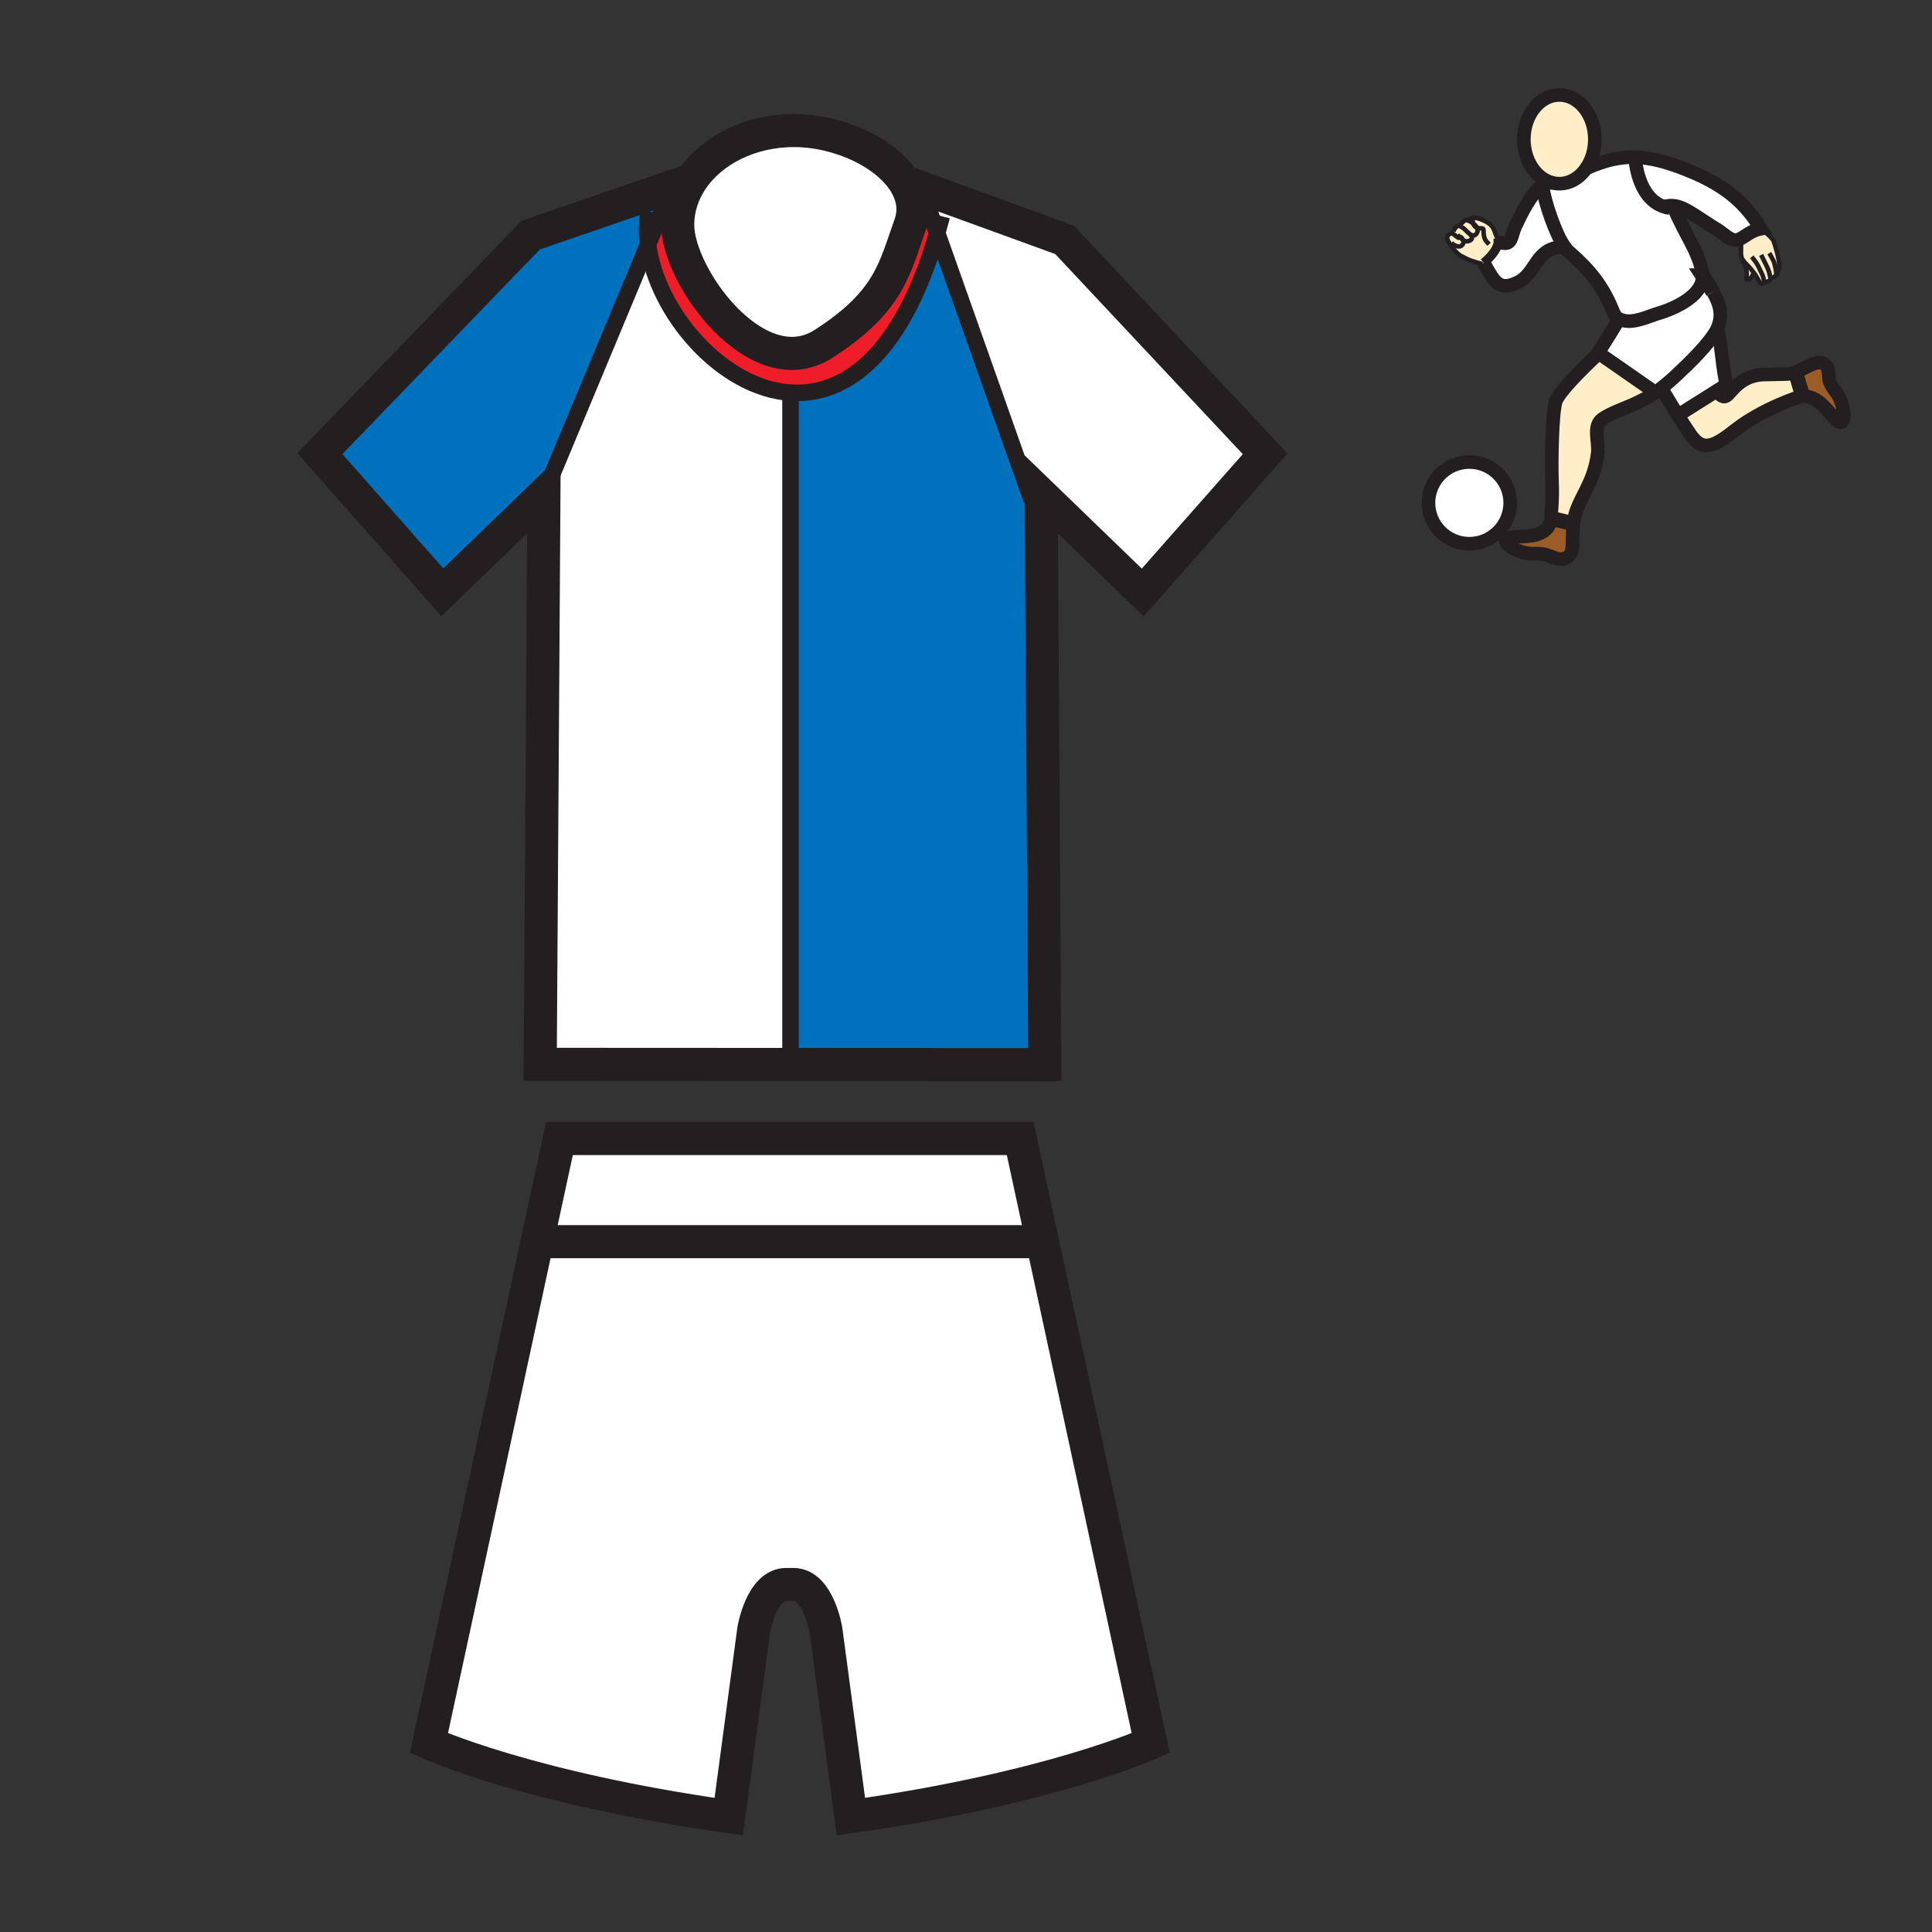 <?xml version="1.0" encoding="iso-8859-1"?>
<!-- Generator: Adobe Illustrator 12.0.1, SVG Export Plug-In . SVG Version: 6.00 Build 51448)  -->
<!DOCTYPE svg PUBLIC "-//W3C//DTD SVG 1.1//EN" "http://www.w3.org/Graphics/SVG/1.1/DTD/svg11.dtd">
<svg  version="1.1" id="Layer_1" xmlns="http://www.w3.org/2000/svg" xmlns:xlink="http://www.w3.org/1999/xlink" width="850.394" height="850.394"
	 viewBox="0 0 850.394 850.394" style="overflow:visible;enable-background:new 0 0 850.394 850.394;" xml:space="preserve">
<rect x="0" y="0" width="850.394" height="850.394" fill="#333333" stroke="none"/>
<g id="XMLID_5_">
	<g>
		<path style="fill:#FFFFFF;" d="M458.82,546.402l47.684,220.812c0,0-43.556,19.926-131.975,32.385l-11.003-82.242
			c0,0-3.297-19.927-14.29-19.927h-3.172c-10.993,0-14.29,19.927-14.29,19.927l-11.003,82.242
			c-88.431-12.459-131.964-32.385-131.964-32.385l47.798-221.362l3.203,0.687h218.398L458.82,546.402z"/>
		<polygon style="fill:#FFFFFF;" points="412.509,102.576 406.207,84.782 406.81,83.107 468.606,105.582 556.87,199.753 
			502.988,260.8 458.269,217.578 458.279,219.949 454.046,219.98 		"/>
		<path style="fill:#0071BC;" d="M347.967,468.538v-295.7c23.836,1.549,48.942-16.203,64.542-70.262l41.537,117.404l4.233-0.031
			l1.611,248.642L347.967,468.538z"/>
		<polygon style="fill:#FFFFFF;" points="449.044,501.152 458.82,546.402 458.206,546.538 239.808,546.538 236.605,545.852 
			246.256,501.152 		"/>
		<path style="fill:#ED1E29;" d="M347.967,172.838c-30.534-1.986-58.978-35.63-62.722-65.249l8.643-20.727l-1.269-3.671v-0.01
			l11.918-4.098c-3.983,5.907-6.24,12.688-6.24,19.895c0,22.942,35.172,71.042,64.229,52.364c29.12-18.72,31.2-33.28,38.084-52.364
			c2.247-6.219,1.29-12.313-1.893-17.825l1.248-0.531l6.843,2.486l-0.604,1.674l6.303,17.794
			C396.909,156.635,371.804,174.387,347.967,172.838z"/>
		<path style="fill:#FFFFFF;" d="M237.78,468.486l1.633-250.991l45.832-109.906c3.744,29.619,32.188,63.263,62.722,65.249v295.7
			L237.78,468.486z"/>
		<path style="fill:#FFFFFF;" d="M304.537,79.083c8.684-12.875,25.532-21.622,44.907-21.622c20.103,0,41.444,10.099,49.275,23.691
			c3.183,5.512,4.139,11.606,1.893,17.825c-6.884,19.084-8.964,33.644-38.084,52.364c-29.057,18.678-64.229-29.421-64.229-52.364
			C298.297,91.771,300.554,84.99,304.537,79.083z"/>
		<polygon style="fill:#0071BC;" points="239.413,217.495 194.683,260.707 140.801,199.649 233.568,103.501 292.619,83.19 
			293.888,86.862 285.245,107.589 		"/>
	</g>
	<g>
		<path style="fill:none;stroke:#231F20;stroke-width:14.56;" d="M398.719,81.152c3.183,5.512,4.139,11.606,1.893,17.825
			c-6.884,19.084-8.964,33.644-38.084,52.364c-29.057,18.678-64.229-29.421-64.229-52.364c0-7.207,2.257-13.988,6.24-19.895
			c8.684-12.875,25.532-21.622,44.907-21.622C369.547,57.461,390.888,67.56,398.719,81.152z"/>
		<polyline style="fill:none;stroke:#231F20;stroke-width:14.56;" points="399.967,80.622 406.81,83.107 468.606,105.582 
			556.87,199.753 502.988,260.8 458.269,217.578 458.279,219.949 459.891,468.591 347.967,468.538 237.78,468.486 239.413,217.495 
			194.683,260.707 140.801,199.649 233.568,103.501 292.619,83.19 292.619,83.18 304.537,79.083 304.547,79.083 		"/>
		<path style="fill:none;stroke:#231F20;stroke-width:14.56;" d="M236.605,545.852l9.651-44.699h202.788l9.776,45.25
			l47.684,220.812c0,0-43.556,19.926-131.975,32.385l-11.003-82.242c0,0-3.297-19.927-14.29-19.927h-3.172
			c-10.993,0-14.29,19.927-14.29,19.927l-11.003,82.242c-88.431-12.459-131.964-32.385-131.964-32.385L236.605,545.852z"/>
		<line style="fill:none;stroke:#231F20;stroke-width:14.56;" x1="239.808" y1="546.538" x2="458.206" y2="546.538"/>
		<polyline style="fill:none;stroke:#231F20;stroke-width:7.28;" points="293.888,86.862 285.245,107.589 239.413,217.495 		"/>
		<polyline style="fill:none;stroke:#231F20;stroke-width:7.28;" points="406.207,84.782 412.509,102.576 454.046,219.98 		"/>
		<path style="fill:none;stroke:#231F20;stroke-width:7.28;" d="M285.568,93.102c-0.884,4.597-0.957,9.485-0.323,14.487
			c3.744,29.619,32.188,63.263,62.722,65.249c23.836,1.549,48.942-16.203,64.542-70.262c0.697-2.392,1.362-4.857,2.018-7.395"/>
		<polyline style="fill:none;stroke:#231F20;stroke-width:7.28;" points="347.967,172.141 347.967,172.838 347.967,468.538 
			347.967,469.578 		"/>
	</g>
</g>
<rect style="fill:none;" width="850.394" height="850.394"/>
<g id="XMLID_15_">
	<g>
		<path style="fill:#9C5C25;" d="M793.139,173.317l-2.643-8.913l-1.674-0.14c5.352-1.38,9.739-5.811,13.634-4.379
			c3.137,1.158,2.145,6.224,2.934,8.168c1.34,3.313,2.877,4.06,4.351,7.248c2.764,5.967,2.874,15.151-3.164,7.829
			c-2.914-3.533-7.351-9.204-13.372-8.667L793.139,173.317z"/>
		<path style="fill:#FFEEC8;" d="M793.139,173.317l0.065,1.146c-0.268,0.026-0.539,0.063-0.815,0.111c0,0-16.3,5.061-28.551,14.689
			c-9.243,7.262-14.358,9.902-19.804,1.979c-1.748-2.543-3.676-5.537-5.486-8.434l17.284-10.891
			c0.602,1.075,2.221,3.501,4.046,2.327c2.309-1.486,6.27-9.737,17.987-9.409l7.986-0.174c1.023,0,2.013-0.148,2.971-0.396
			l1.674,0.14L793.139,173.317z"/>
		<path style="fill:#FFEEC8;" d="M782.281,120.232c-0.011,0.365-0.146,0.884-0.724,1.246c-0.844,0.511-1.794,1.152-2.258,0.559
			c0.042,0.299,0.085,1.029-0.439,1.434c-0.667,0.519-1.73,0.718-2.287,0.642l-0.128-0.034c-0.154,0.647-0.964,0.929-1.568,0.504
			c-0.573-0.399-1.154-2.198-3.042-4.738c-0.336-0.457-0.716-0.933-1.146-1.432c-1.205-1.394-2.574-2.605-3.427-3.806
			c-0.388-0.544-0.67-1.086-0.778-1.642c-0.453-2.272,0.094-4.066-0.239-7.972c2.295-1.192,4.642-3.513,8.87-4.362
			c1.42,1.271,4.621,3.632,5.482,5.269c0.18,0.345,2.688,7.786,2.632,11.567C783.217,118.236,782.684,119.563,782.281,120.232z"/>
		<path style="fill:#FFFFFF;" d="M766.244,104.993c-0.645,0.331-1.286,0.573-1.962,0.67c-2.631,0.376-6.075-3.162-8.071-4.371
			c-8.713-5.275-13.968-9.848-18.982-10.658c-1.534-0.251-3.048-0.146-4.631,0.402c-11.948-3.709-12.827-21.264-12.827-21.264
			l0.015-0.576c6.891,0.191,14.307,2.138,23.772,6.004c17.506,7.156,25.107,15.242,31.557,25.429
			C770.886,101.48,768.539,103.801,766.244,104.993z"/>
		<path style="fill:#FFEEC8;" d="M768.696,122.87c0.547-2.862-0.068-5.697-1.723-8.057l0.288-0.206
			c0.853,1.201,2.222,2.412,3.427,3.806c0.431,0.499,0.811,0.975,1.146,1.432C771.544,121.396,770.333,123.688,768.696,122.87z"/>
		<path style="fill:#FFFFFF;" d="M755.832,171.917l-17.284,10.891c-3.829-6.124-7.136-11.801-7.136-11.801l-0.146-0.188
			c2.39-1.831,4.938-4.06,7.98-6.974l0.504-0.501c7.105-6.561,14.171-14.355,16.109-18.678c1.719,4.63,2.307,18.447,4.1,24.651
			L755.832,171.917z"/>
		<path style="fill:#FFFFFF;" d="M754.004,128.535c2.899,5.015,4.564,10.067,1.856,16.132c-1.938,4.322-9.004,12.117-16.109,18.678
			l-0.504,0.501c-3.042,2.914-5.591,5.144-7.98,6.974c-0.941,0.718-1.856,1.377-2.769,1.99l-0.146-0.216l-24.79-17.238l-0.129-0.091
			c0,0,6.336-9.714,8.924-14.481l0.24-0.408c0.544,0.293,1.212,0.536,2.044,0.727c5.032,1.143,11.063-1.919,15.533-3.25
			c7.812-2.329,19.496-8.057,19.279-16.437C751.024,123.845,752.652,126.186,754.004,128.535z"/>
		<path style="fill:#FFEEC8;" d="M728.353,172.593l0.146,0.216c-2.809,1.894-5.577,3.359-8.893,4.901
			c-4.521,2.11-10.31,3.949-14.278,6.674c-4.456,3.068-1.442,10.184-2.059,15.111c-1.816,14.524-9.243,20.297-10.563,30.037
			c-0.043,0.319-0.083,0.63-0.117,0.938l-0.456-0.048l-8.251-1.981l-1.172-0.151c0.108-0.807,0.131-1.702,0.063-2.688
			c0,0,0.693-5.808,0.362-13.728c-0.331-7.923,0-29.871,1.651-35.154c1.645-5.28,18.152-20.465,18.152-20.465l0.625-0.898
			L728.353,172.593z"/>
		<path style="fill:#FFFFFF;" d="M686.37,80.844c4.841,0,9.166-2.751,12.028-7.071h0.003v0.003l0.245,0.162
			c7.584-3.298,14.088-4.941,21.139-4.741l-0.015,0.576c0,0,0.879,17.554,12.827,21.264c1.583-0.548,3.097-0.653,4.631-0.402
			l-0.206,1.483c4.933,11.458,10.467,18.361,12.271,27.798c0.097,0.507,0.151,1.009,0.16,1.497c0.003,0.003,0,0.003,0,0.003
			c0.217,8.379-11.468,14.107-19.279,16.437c-4.471,1.332-10.501,4.394-15.533,3.25c-0.832-0.191-1.5-0.434-2.044-0.727
			c-2.142-1.163-2.438-3.165-3.826-6.221c-5.161-11.353-11.51-17.597-20.574-25.415c0.134-0.002,0.269-0.002,0.405-0.002l0.105-0.08
			c-3.872-5.212-8.813-19.564-9.813-26.923c1.328-0.893,2.705-1.369,4.097-1.229l0.031-0.111
			C684.101,80.69,685.221,80.844,686.37,80.844z"/>
		<path style="fill:#9C5C25;" d="M692.132,230.422l0.456,0.048c-1.108,9.531,1.132,14.011-4.53,15.53
			c-2.397,0.644-5.811-1.426-7.849-1.913c-3.476-0.833-4.979-0.017-8.431-0.673c-6.458-1.215-13.999-6.466-4.525-7.122
			c4.354-0.302,14.35,0.45,15.456-8.003l1.172,0.151L692.132,230.422z"/>
		<path style="fill:#FFFFFF;" d="M688.197,108.739c-12.527,0.12-11.598,11.445-20.203,15.596
			c-8.645,4.174-10.492-1.035-14.638-8.123c-0.1-0.171-0.202-0.345-0.305-0.519h0.003c2.335-1.868,6.139-5.719,6.375-9.129
			l0.468,0.006c5.987,2.013,4.875-2.247,7.33-7.407c1.879-3.952,6.409-13.917,11.667-17.429c1.001,7.358,5.941,21.711,9.813,26.923
			l-0.105,0.08C688.466,108.737,688.331,108.737,688.197,108.739z"/>
		<path style="fill:#FFEEC8;" d="M683.022,80.394c-7.02-1.913-12.276-9.728-12.276-19.074c0-10.786,6.996-19.527,15.624-19.527
			c8.63,0,15.621,8.741,15.621,19.527c0,4.733-1.349,9.072-3.59,12.454h-0.003c-2.862,4.319-7.188,7.071-12.028,7.071
			C685.221,80.844,684.101,80.69,683.022,80.394z"/>
		<path style="fill:#FFFFFF;" d="M646.748,203.354c9.934,0,17.987,8.057,17.987,17.99c0,9.937-8.054,17.991-17.987,17.991
			c-9.937,0-17.99-8.054-17.99-17.991C628.758,211.411,636.812,203.354,646.748,203.354z"/>
		<path style="fill:#FFEEC8;" d="M644.324,97.344c0.879-0.778,1.819-0.342,2.021-0.234l0.006-0.014
			c0.456,0.202,1.286,0.644,2.078,1.254c0.234,0.681,0.616,1.249,1.164,1.659c0.18,0.134,0.373,0.231,0.57,0.299
			c0.287,0.61,0.364,1.269,0.073,1.947c-0.854,1.99-2.512,1.352-2.999,1.001c-0.003-0.006-0.006-0.009-0.009-0.006
			c-0.116-0.123-0.242-0.228-0.37-0.319c-1.192-0.855-2.139-2.304-3.473-2.951c-0.234-0.114-0.385-0.24-0.474-0.376l-0.003-0.003
			C642.5,98.952,643.523,98.073,644.324,97.344z"/>
		<path style="fill:#FFEEC8;" d="M643.112,104.885c0.3,0.285,0.579,0.539,0.853,0.747c0.442,1.038,0.105,2.007-0.804,2.575
			c-1.448,0.915-3.684-0.625-4.334-1.292l-0.832,0.168c-0.402-0.636-0.79-1.32-0.955-1.825c-0.325-0.981,0.604-2.518,1.768-2.518
			c0.006,0,0.015,0,0.02,0c1.212,0.014,1.081,0.801,3.636,2.212L643.112,104.885z"/>
		<path style="fill:#FFEEC8;" d="M642.913,99.604c0.089,0.137,0.239,0.262,0.474,0.376c1.334,0.647,2.28,2.095,3.473,2.951
			c0.128,0.091,0.254,0.197,0.37,0.319c0.003-0.003,0.006,0,0.009,0.006c0.77,0.778,1.169,2.042-0.379,2.68
			c-1.292,0.527-2.076,0.313-2.895-0.305c-0.273-0.208-0.553-0.462-0.853-0.747l-0.649,0.068c-2.555-1.411-2.424-2.198-3.636-2.212
			c-0.005,0-0.014,0-0.02,0l1.004-0.801c0.097-0.636,0.661-1.733,1.451-2.295c0.573-0.414,1.3-0.194,1.647-0.043L642.913,99.604z"/>
		<path style="fill:#FFEEC8;" d="M653.055,115.693h-0.003c0.103,0.174,0.205,0.348,0.305,0.519l-0.872,0.051
			c-4.793-1.528-4.784-1.175-9.192-3.496c-1.836-0.972-3.244-2.754-4.425-4.394c-0.236-0.331-0.562-0.795-0.872-1.292l0.832-0.168
			c0.65,0.667,2.886,2.207,4.334,1.292c0.909-0.567,1.246-1.537,0.804-2.575c0.818,0.619,1.603,0.833,2.895,0.305
			c1.548-0.639,1.148-1.902,0.379-2.68c0.487,0.351,2.145,0.989,2.999-1.001c0.291-0.678,0.214-1.337-0.073-1.947
			c-0.354-0.747-1.029-1.417-1.734-1.958c-0.193-0.564-0.285-1.203-0.285-1.896c0-0.642,1.187-0.662,2.446-0.399c0,0,0,0,0.003,0
			c3.639,1.167,5.326,2.708,5.623,3.002c1.647,1.602,1.722,3.561,2.885,5.73l0.068-0.025c0.229,0.576,0.303,1.183,0.26,1.802
			C659.193,109.974,655.39,113.826,653.055,115.693z"/>
	</g>
	<g>
		<path style="fill:none;stroke:#231F20;stroke-width:5.987;" d="M683.022,80.394c-7.02-1.913-12.276-9.728-12.276-19.074
			c0-10.786,6.996-19.527,15.624-19.527c8.63,0,15.621,8.741,15.621,19.527c0,4.733-1.349,9.072-3.59,12.454h-0.003
			c-2.862,4.319-7.188,7.071-12.028,7.071C685.221,80.844,684.101,80.69,683.022,80.394z"/>
		<path style="fill:none;stroke:#231F20;stroke-width:5.987;" d="M682.991,80.505c-1.392-0.14-2.769,0.336-4.097,1.229
			c-5.258,3.512-9.788,13.477-11.667,17.429c-2.455,5.161-1.343,9.42-7.33,7.407"/>
		<path style="fill:none;stroke:#231F20;stroke-width:5.987;" d="M653.052,115.693c0.103,0.174,0.205,0.348,0.305,0.519
			c4.146,7.088,5.993,12.297,14.638,8.123c8.605-4.151,7.676-15.476,20.203-15.596c0.134-0.002,0.269-0.002,0.405-0.002"/>
		<path style="fill:none;stroke:#231F20;stroke-width:5.987;" d="M749.454,121.413c-0.009-0.487-0.063-0.989-0.16-1.497
			c-1.805-9.438-7.339-16.34-12.271-27.798"/>
		<path style="fill:none;stroke:#231F20;stroke-width:5.987;" d="M686.78,107.522c0.479,0.411,0.952,0.815,1.417,1.217
			c9.064,7.818,15.413,14.062,20.574,25.415c1.389,3.057,1.685,5.058,3.826,6.221c0.544,0.293,1.212,0.536,2.044,0.727
			c5.032,1.143,11.063-1.919,15.533-3.25c7.812-2.329,19.496-8.057,19.279-16.437"/>
		<path style="fill:none;stroke:#231F20;stroke-width:5.987;" d="M698.646,73.938c7.584-3.298,14.088-4.941,21.139-4.741
			c6.891,0.191,14.307,2.138,23.772,6.004c17.506,7.156,25.107,15.242,31.557,25.429c-4.229,0.85-6.575,3.17-8.87,4.362
			c-0.645,0.331-1.286,0.573-1.962,0.67c-2.631,0.376-6.075-3.162-8.071-4.371c-8.713-5.275-13.968-9.848-18.982-10.658
			c-1.534-0.251-3.048-0.146-4.631,0.402c-0.419,0.142-0.844,0.316-1.274,0.524"/>
		<path style="fill:none;stroke:#231F20;stroke-width:6.602;" d="M754.004,128.535c-1.352-2.349-2.979-4.69-4.55-7.119
			c0,0,0.003,0,0-0.003s-0.006-0.003-0.006-0.005"/>
		<path style="fill:none;stroke:#231F20;stroke-width:5.987;" d="M702.938,156.253c0,0-16.508,15.185-18.152,20.465
			c-1.651,5.283-1.982,27.231-1.651,35.154c0.331,7.92-0.362,13.728-0.362,13.728c0.068,0.986,0.046,1.882-0.063,2.688
			c-1.106,8.454-11.103,7.701-15.456,8.003c-9.474,0.656-1.933,5.907,4.525,7.122c3.452,0.656,4.955-0.16,8.431,0.673
			c2.038,0.487,5.451,2.557,7.849,1.913c5.662-1.52,3.422-5.999,4.53-15.53c0.034-0.308,0.074-0.619,0.117-0.938
			c1.32-9.739,8.747-15.513,10.563-30.037c0.616-4.927-2.397-12.043,2.059-15.111c3.969-2.726,9.757-4.564,14.278-6.674
			c3.315-1.542,6.084-3.008,8.893-4.901c0.912-0.613,1.827-1.271,2.769-1.99c2.39-1.831,4.938-4.06,7.98-6.974l0.504-0.501
			c7.105-6.561,14.171-14.355,16.109-18.678c2.708-6.064,1.043-11.117-1.856-16.132"/>
		<path style="fill:none;stroke:#231F20;stroke-width:5.987;" d="M755.86,144.667c1.719,4.63,2.307,18.447,4.1,24.651l-4.128,2.6
			l-17.284,10.891l-0.29,0.183"/>
		<path style="fill:none;stroke:#231F20;stroke-width:5.987;" d="M678.84,81.326c0.018,0.134,0.034,0.271,0.055,0.408
			c1.001,7.358,5.941,21.711,9.813,26.923c0.562,0.755,1.098,1.32,1.6,1.642"/>
		<path style="fill:none;stroke:#231F20;stroke-width:1.996;" d="M647.229,103.251c-0.014-0.011-0.028-0.02-0.04-0.031"/>
		<path style="fill:none;stroke:#231F20;stroke-width:1.996;" d="M650.591,96.055c-0.233-0.077-0.479-0.151-0.729-0.222
			c-1.32-0.374-4.191,0.966-3.513,1.26l0.003,0.003c0.456,0.202,1.286,0.644,2.078,1.254c0.705,0.542,1.381,1.211,1.734,1.958
			c0.287,0.61,0.364,1.269,0.073,1.947c-0.854,1.99-2.512,1.352-2.999,1.001"/>
		<path style="fill:none;stroke:#231F20;stroke-width:1.996;" d="M659.102,104.788c-1.163-2.169-1.237-4.128-2.885-5.73
			c-0.297-0.294-1.984-1.836-5.623-3.002"/>
		<path style="fill:none;stroke:#231F20;stroke-width:1.996;" d="M642.913,99.604c0.089,0.137,0.239,0.262,0.474,0.376
			c1.334,0.647,2.28,2.095,3.473,2.951c0.128,0.091,0.254,0.197,0.37,0.319c0.003-0.003,0.006,0,0.009,0.006
			c0.77,0.778,1.169,2.042-0.379,2.68c-1.292,0.527-2.076,0.313-2.895-0.305c-0.273-0.208-0.553-0.462-0.853-0.747
			c-0.447-0.425-0.943-0.918-1.559-1.445"/>
		<path style="fill:none;stroke:#231F20;stroke-width:1.996;" d="M646.386,97.132c0,0-0.014-0.008-0.04-0.022
			c-0.202-0.108-1.143-0.544-2.021,0.234c-0.801,0.729-1.824,1.608-1.414,2.258"/>
		<path style="fill:none;stroke:#231F20;stroke-width:1.996;" d="M643.115,99.702c0,0-0.076-0.046-0.202-0.097l-0.003-0.003
			c-0.348-0.151-1.074-0.371-1.647,0.043c-0.79,0.562-1.354,1.659-1.451,2.295"/>
		<path style="fill:none;stroke:#231F20;stroke-width:1.996;" d="M652.484,116.264c-4.793-1.528-4.784-1.175-9.192-3.496
			c-1.836-0.972-3.244-2.754-4.425-4.394c-0.236-0.331-0.562-0.795-0.872-1.292c-0.402-0.636-0.79-1.32-0.955-1.825
			c-0.325-0.981,0.604-2.518,1.768-2.518c0.006,0,0.015,0,0.02,0c1.212,0.014,1.081,0.801,3.636,2.212"/>
		<path style="fill:none;stroke:#231F20;stroke-width:1.996;" d="M642.656,104.038c0.656,0.519,1.084,1.066,1.309,1.594
			c0.442,1.038,0.105,2.007-0.804,2.575c-1.448,0.915-3.684-0.625-4.334-1.292"/>
		<path style="fill:none;stroke:#231F20;stroke-width:1.996;stroke-miterlimit:10;" d="M775.114,100.631
			c1.42,1.271,4.621,3.632,5.482,5.269c0.18,0.345,2.688,7.786,2.632,11.567c-0.012,0.77-0.545,2.096-0.947,2.766
			c-0.219,0.374-0.401,0.544-0.431,0.316c-0.094-0.721,0.098-0.893-0.86-4.727c-0.285-1.161-2.219-4.405-2.219-4.405"/>
		<path style="fill:none;stroke:#231F20;stroke-width:1.996;stroke-miterlimit:10;" d="M779.3,122.034
			c-0.08-0.105-0.146-0.245-0.194-0.433c-0.354-1.434-0.371-2.318-1.742-5.03c-0.863-1.699-2.175-4.385-2.175-4.385"/>
		<path style="fill:none;stroke:#231F20;stroke-width:1.996;stroke-miterlimit:10;" d="M782.241,119.802
			c0,0,0.049,0.177,0.04,0.431c-0.011,0.365-0.146,0.884-0.724,1.246c-0.844,0.511-1.794,1.152-2.258,0.559"/>
		<path style="fill:none;stroke:#231F20;stroke-width:1.996;stroke-miterlimit:10;" d="M779.273,121.9c0,0,0.012,0.051,0.026,0.134
			c0,0,0,0,0,0.003c0.042,0.299,0.085,1.029-0.439,1.434c-0.667,0.519-1.73,0.718-2.287,0.642"/>
		<path style="fill:none;stroke:#231F20;stroke-width:1.996;stroke-miterlimit:10;" d="M766.173,104.257
			c0.028,0.254,0.051,0.499,0.071,0.736c0.333,3.906-0.214,5.699,0.239,7.972c0.108,0.556,0.391,1.098,0.778,1.642
			c0.853,1.201,2.222,2.412,3.427,3.806c0.431,0.499,0.811,0.975,1.146,1.432c1.888,2.54,2.469,4.339,3.042,4.738
			c0.604,0.425,1.414,0.143,1.568-0.504c0.037-0.154,0.037-0.325-0.012-0.516c-0.282-1.152,0.037-1.343-1.69-4.682
			c-0.553-1.061-0.938-2.569-3.689-5.845"/>
		<path style="fill:none;stroke:#231F20;stroke-width:3.992;stroke-miterlimit:10;" d="M653.055,115.693
			c2.335-1.868,6.139-5.719,6.375-9.129c0.043-0.619-0.031-1.226-0.26-1.802c-0.045-0.125-0.1-0.248-0.162-0.368"/>
		<path style="fill:none;stroke:#231F20;stroke-width:1.996;" d="M766.817,114.59c0.054,0.074,0.105,0.148,0.156,0.223
			c1.654,2.36,2.27,5.195,1.723,8.057c1.637,0.818,2.848-1.474,3.139-3.025c0.015-0.068,0.025-0.137,0.034-0.203"/>
		<path style="fill:none;stroke:#231F20;stroke-width:1.996;" d="M653.257,97.11c-0.51-0.417-1.61-0.835-2.663-1.055
			c-0.003,0-0.003,0-0.003,0c-1.26-0.262-2.446-0.242-2.446,0.399c0,0.693,0.092,1.332,0.285,1.896
			c0.234,0.681,0.616,1.249,1.164,1.659c0.18,0.134,0.373,0.231,0.57,0.299c1.294,0.451,2.822-0.273,2.822,0.95
			c0,4.242,1.206,4.986,2.48,6.264"/>
		<path style="fill:none;stroke:#231F20;stroke-width:5.987;" d="M755.584,171.438c0,0,0.088,0.191,0.248,0.479
			c0.602,1.075,2.221,3.501,4.046,2.327c2.309-1.486,6.27-9.737,17.987-9.409l7.986-0.174c1.023,0,2.013-0.148,2.971-0.396
			c5.352-1.38,9.739-5.811,13.634-4.379c3.137,1.158,2.145,6.224,2.934,8.168c1.34,3.313,2.877,4.06,4.351,7.248
			c2.764,5.967,2.874,15.151-3.164,7.829c-2.914-3.533-7.351-9.204-13.372-8.667c-0.268,0.026-0.539,0.063-0.815,0.111
			c0,0-16.3,5.061-28.551,14.689c-9.243,7.262-14.358,9.902-19.804,1.979c-1.748-2.543-3.676-5.537-5.486-8.434
			c-3.829-6.124-7.136-11.801-7.136-11.801"/>
		<path style="fill:none;stroke:#231F20;stroke-width:5.987;" d="M728.353,172.593l-24.79-17.238l-0.129-0.091
			c0,0,6.336-9.714,8.924-14.481"/>
		<path style="fill:none;stroke:#231F20;stroke-width:5.987;" d="M719.771,69.773c0,0,0.879,17.554,12.827,21.264
			c0.741,0.23,1.528,0.408,2.358,0.524"/>
		<line style="fill:none;stroke:#231F20;stroke-width:6.602;" x1="683.881" y1="228.441" x2="692.132" y2="230.422"/>
		<line style="fill:none;stroke:#231F20;stroke-width:6.602;" x1="790.496" y1="164.405" x2="793.139" y2="173.317"/>
		<path style="fill:none;stroke:#231F20;stroke-width:5.987;" d="M664.735,221.344c0,9.937-8.054,17.991-17.987,17.991
			c-9.937,0-17.99-8.054-17.99-17.991c0-9.933,8.054-17.99,17.99-17.99C656.682,203.354,664.735,211.411,664.735,221.344z"/>
	</g>
</g>
</svg>
